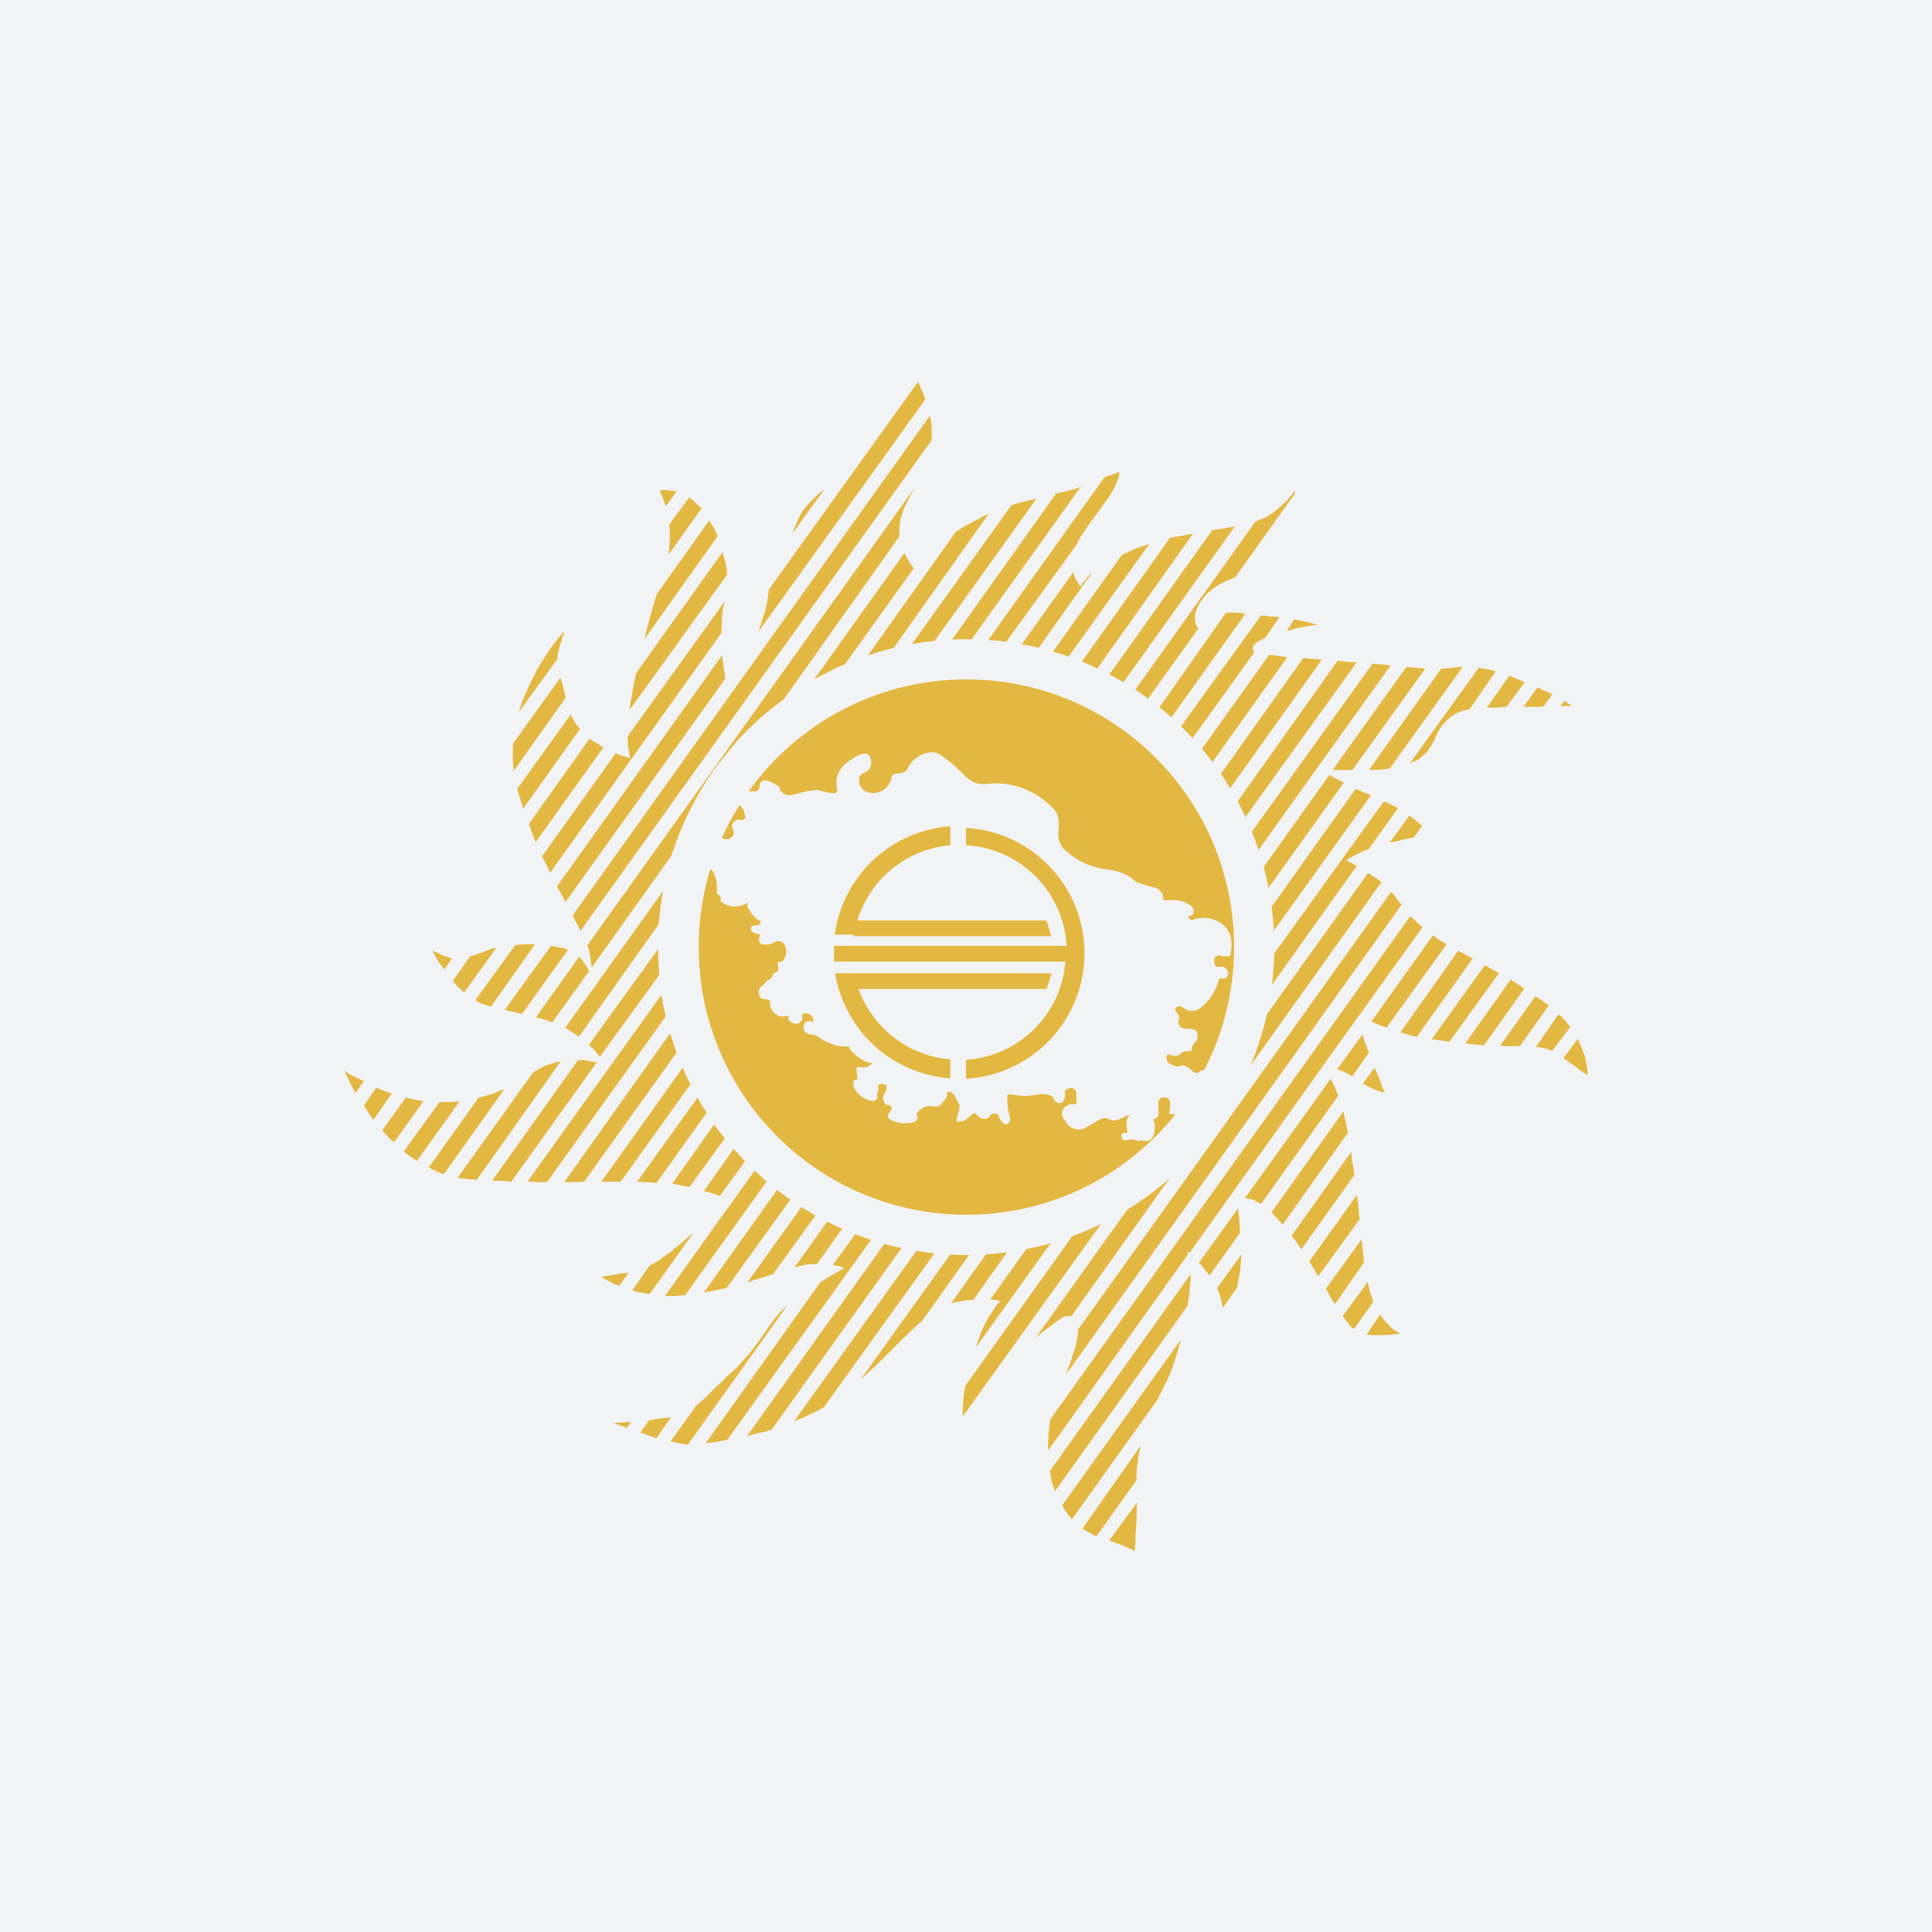 <svg id="Слой_1" data-name="Слой 1" xmlns="http://www.w3.org/2000/svg" viewBox="0 0 48 48"><defs><style>.cls-1{fill:#f2f3f4}.cls-3{fill:#e3b842}</style></defs><g id="STSB"><path class="cls-1" d="M0 0h48v48H0z"/><path d="M30.51 21.55l-.01.02.02.02-.01-.02v-.02zm-4.02 12.59l8.33-11.66-.07-.09-.06-.08-.06-.08-.07-.07-7.78 10.88v.1l-.02.11-.02.12-.03.13-.05.14-.05.16-.06.16-.06.18zm-11.86-8.18l.1.09.07.08.06.07.04.06 1.48-2.04-.02-.32-.01-.32-1.72 2.38zm2.5 3.53l.88-1.21-.07-.08-.07-.09-.13-.17-1.04 1.47.18.03.17.04h.06l.02.01zm9.48 3.22l2.58-3.62-.26.24-.27.22-.28.21-.3.19-2.35 3.29.09-.08.09-.07.08-.06.08-.06.07-.05.06-.05.06-.04.05-.04.05-.03.04-.03.05-.02.04-.01h.09l.03.01zm-10.3-3.32l1.25-1.75-.12-.18-.11-.19-1.5 2.09.24.01.24.02zm3.99 2.01l.63-.88-.18-.08-.1-.05-.09-.05-.82 1.15.1-.03.09-.02.09-.02.08-.01h.1l.1-.01zm-2.11 2.68l-.14.13-.13.13-.12.11-.11.11-.1.1-.1.1-.1.08-.09.08-.64.89.11.02.11.03.11.02.1.01 2.48-3.47-.09.09-.09.08-.08.1-.08.09-.15.21-.14.21-.16.21-.08.11-.08.11-.1.11-.1.11-.11.12-.12.11zm-1.76 1.16l-.16.02-.08.02h-.06l-.22.31.09.03.1.04.21.07.36-.52-.12.02-.12.01zm-.81-3.62l-.11.01-.1.01-.08.02-.07.01-.06.01-.06.01-.05.01h-.04l-.03.01-.03.01h-.02l-.01.01h-.01l.02.01.01.01.03.02.06.03.09.05.1.05.12.05.24-.33zm1.6-.98l-.16.13-.15.13-.14.11-.13.11-.13.09-.12.09-.13.08-.12.06-.43.62.1.03.1.02.11.02.12.02 1.08-1.51zm-.24 1.54h.04l2.03-2.83-.15-.14-.15-.13-.56.79-.23.31-1.44 2.02h.23l.11-.01.12-.01zm3.28-1.98l-.17-.11-.18-.1-1.34 1.87.17-.06.17-.05.16-.05.14-.05 1.05-1.45zm-1.75-1.35l-.14-.16-.14-.15-.74 1.05.11.03.1.03.1.03.08.04.63-.87zm2.74 1.81l-.56.77.06.01.06.01.05.01.04.02.03.01.02.01h.02-.01v.01l-.01.01-.02.01-.05.03-.07.04-.09.05-.1.06-.11.07-.13.08-2.85 4 .11-.02.13-.01.15-.03.15-.03 3.58-4.98-.2-.07-.1-.03-.1-.03zm5.42.01l-2.68 3.75-.03.14-.02.14-.01.15-.01.15v.19l3.47-4.83-.18.08-.17.08-.37.15zm-1.62.4l-.26.04-.27.02-.89 1.25.03-.01h.02l.04-.02.13-.01.11-.03.12-.01h.1l.87-1.23zm1.08-.22l-.3.07-.3.07-.93 1.3h.05l.05.01h.05l.04.01.02.01h.02l.02.01-.01.02-.03.02-.02.03-.04.04-.04.05-.03.06-.05.07-.05.08-.05.08-.05.1-.05.1-.05.11-.04.12-.05.12-.04.14 1.88-2.62zm-4.15.04l-3.42 4.79.14-.04.16-.04.15-.03.16-.05 3.24-4.53-.11-.02-.11-.03-.21-.05zm.8.17l-3.05 4.25.18-.07.19-.09.19-.09.18-.1 2.76-3.84-.24-.03-.11-.01-.1-.02zm1.2.1h-.18l-.18-.01-2.25 3.14.23-.22.22-.2.2-.2.19-.19.18-.18.18-.17.16-.16.17-.14 1.19-1.67h-.11zm-4.34-1.36l-.16-.12-.17-.12-1.82 2.55.28-.05.14-.03.15-.04 1.58-2.19zm9.86 1.29v.01h.01l.02.01.02.02 4.19-5.87v-.02.01h.01l1.59-2.21-.15-.14-.15-.14-8.95 12.51-.02.18-.02.19-.01.2v.2l3.47-4.87-.01-.03v-.05zm-9.81-17.84l.79-1.09-.13.1-.11.1-.11.11-.1.11-.1.13-.04.08-.04.07-.04.09-.04.09-.04.1-.04.11zm19.08 11.99l-.03-.02-.02-.02-.56.81.1.01.1.02.1.03.1.04.45-.59-.11-.15-.13-.13zm-2.83-1.78l-.17-.1-.17-.12-1.53 2.14.09.04.09.04.2.07 1.49-2.07zm1.59.88l-1.12 1.58.23.03.23.02 1-1.41-.17-.11-.17-.11zm-10.9 13.41l2.13-2.98.09-.19.05-.09.04-.09.06-.11.05-.12.06-.14.05-.14.05-.15.04-.15.09-.31-2.95 4.12.05.09.06.09.06.08.07.09zm11.52-13l-.88 1.23h.04l.05.01h.4l.72-1.01-.17-.12-.16-.11zm-1.92-1.13l-1.44 2.03.21.06.1.03.1.02 1.39-1.95-.18-.09-.18-.1zm.66.36l-1.32 1.84.44.06 1.23-1.7-.17-.1-.18-.1zM26.08 36.55l.03.13.02.13.04.12.04.12 3.29-4.6.04-.23.01-.11.01-.1.01-.1.01-.09v-.16l-3.5 4.89zm-9.27-24.34l-.21-.03-.11-.01-.11.02h.01l.01.02.01.03.02.05.03.06.02.06.03.08.03.09.27-.37zm-1.24 23.27l.11-.15h-.1l-.1.01h-.07l-.06.01h-.09v.01h.02l.02.01.04.02.05.02.05.02.07.02.06.03zm18.41-3.63l-.62.85.07.1.07.08.06.08.08.06.48-.68-.04-.12-.04-.11-.03-.13-.03-.13zm.31.81l-.34.5h.04l.05.01h.39l.09-.01h.07l.06-.01.05-.01h.04l.02-.01h.02l-.01-.01-.02-.01-.03-.02-.03-.01-.04-.03-.04-.03-.05-.04-.06-.06-.07-.07-.07-.09-.07-.1zm-23.25-8.57l.19-.28-.08-.02-.04-.02-.05-.01-.07-.03-.05-.02-.05-.03-.05-.02-.03-.01-.02-.01-.02-.01-.01-.01h-.01v.01l.01.02.01.03.03.04.04.08.05.09.07.09.08.11zm2.92-8.21l.02-.07.02-.05.01-.04.01-.02v-.03.02l-.01.01-.02.01-.04.05-.05.06-.07.09-.07.09-.08.11-.09.13-.09.14-.1.16-.09.16-.09.18-.09.19-.09.2-.08.2-.07.22.96-1.32v-.1l.03-.11.03-.13.03-.07.02-.08zm13.28 22.29l1-1.4-.01-.1.01-.1.02-.21.03-.21.05-.23-1.45 2.06.16.09.09.05.1.05zm.72.26l.06.02.05.03.05.01.03.02.02.01.01.01h.01v-.01l.01-.03v-.09l.01-.08v-.17l.01-.11.01-.16.01-.17v-.19l.01-.19-.69.94.12.05.11.04.09.03.08.04zm5.87-7.64l-.89 1.23.05.08.04.08.09.15.01.02.02.01.01.02.01.02.72-1.04-.03-.29-.03-.28zm-.25-2.02v-.08l-.01-.07-1.48 2.08.12.16.12.18 1.32-1.85-.03-.21-.04-.21zm-2.82 1.25l-.97 1.35.06.07.06.08.07.08.07.09.76-1.06-.01-.19-.01-.08v-.09l-.01-.07-.01-.07v-.06l-.01-.05zm-.42 2.27l.01.06.01.05.02.09.35-.49.04-.21.04-.21.02-.21.01-.2-.6.83.06.15.04.14zm3.04-4.68l-1.79 2.51.13.14.07.08.08.08 1.62-2.28-.03-.14-.03-.14-.03-.13-.02-.12zm-.32-.81l-2.13 2.97.09.01.09.02.05.02.05.03.06.03.06.03 1.92-2.69-.05-.12-.04-.1-.1-.2zm.79-1.1l-.63.87.07.02.1.04.1.05.11.06.41-.59-.04-.09-.01-.04-.01-.03-.03-.07-.03-.07-.02-.08-.02-.07zm-20.54-4.78l1.68-2.35-.17-.11-.09-.05-.08-.06-1.51 2.12.08.23.09.22zm-.51 2.56l-.99 1.37.08.05.09.04.09.03.09.03h.02l.01.02 1.1-1.56h-.24l-.25.02zm-1.27 1.18l.8-1.11-.03.01h-.04l-.07.02-.08.03-.07.03-.14.05-.11.04-.11.03-.43.61.13.15.15.14zm22.18 5.03l-1.18 1.65.11.18.11.19 1.03-1.42-.02-.15-.01-.15-.02-.15-.02-.15zM17.94 16.28l-4.1 5.74.11.2.1.19 3.97-5.55-.02-.13-.02-.14-.02-.15-.02-.16zm-3.9 9.26l.14.08.06.04.06.04.04.03.04.03 1.98-2.79.05-.42.03-.21.03-.2-2.43 3.4zm24.83-8.13l-.1.14h.06l.04-.01h.15v-.02l-.01-.01-.02-.02-.03-.01-.04-.03-.05-.04zm-24.23 6.71l-.05-.08-.06-.09-.06-.09-.08-.09-1.08 1.51.11.02.1.03.2.07.92-1.28zm-.53-.52l-.09-.04-.1-.02-.12-.02-.11-.02-1.15 1.59.11.03.11.02.21.05 1.14-1.59zm15.98-4.62l1.89-2.65-.12-.02-.12-.02-.11-.01-.1-.01-1.7 2.38.13.17.13.16zm-18.2 8.29l-1.24 1.74.19.09.09.04.1.03 1.5-2.11-.13.05-.15.06-.17.05-.19.05zm-.97.11l-.89 1.23.16.12.17.11 1.06-1.48-.25.02h-.25zm20.24-11.17l-.02-.03-.01-.03-.01-.04.01-.04.01-.03.02-.02.03-.03.03-.03.03-.02.06-.03.05-.03.07-.03.36-.52-.1-.01h-.11l-.13-.02-.12-.01-2.02 2.8.08.07.07.08.14.14 1.56-2.17zM9.35 27.02l-.31.45.05.08.06.09.06.09.07.09.45-.65-.19-.07-.09-.03-.1-.05zm4.58-.65l-.11.02-.1.03-.09.03-.09.03-.16.08-.14.09-1.87 2.61.14.02.15.02h.13l.05.02 2.09-2.95zm12.93-11.8l-.01-.01-.02-.01-.02-.03-.03-.04-.03-.05-.03-.06-.03-.07-.03-.08-1.29 1.81.2.05.11.02.1.03 1.35-1.9-.09.08-.07.09-.07.09-.04.08zm6.17 4.68l-1.67 2.34.05.26.07.26 1.91-2.67-.07-.03-.06-.03-.06-.03-.05-.03-.04-.02-.03-.02-.03-.02-.02-.01zm-22.95 8.02l-.58.81.06.08.07.07.07.08.09.07.73-1.02-.22-.04-.22-.05zm13.9-11.36h.14l2.74-3.83-.03.02-.03.02-.28.08-.28.06-2.6 3.65h.34zm7.99-.23l.17-.05.08-.02.08-.02.07-.01.06-.01.06-.01.05-.01.05-.01.04-.01h.07l.02-.01h.03-.01l-.04-.01-.05-.01-.07-.02-.08-.02-.1-.02-.12-.03-.13-.02-.18.29zm1.63 3.45l1.81-2.52-.23-.02-.24-.02-1.83 2.56h.49zm1.73 1.39l-.07-.06-.07-.06-.08-.07-.1-.06-.48.66.18-.03.15-.04.14-.03.12-.02.21-.29zm-10.35-4.55l1.79-2.47.02-.06.03-.05.03-.06.04-.06.1-.15.1-.14.09-.12.08-.11.08-.11.07-.1.07-.09.06-.09.05-.08.05-.08.08-.15.06-.16.02-.08.01-.09-.02.01-.03.01-.04.02-.05.02-.06.02-.09.03-.09.04-2.89 4.05.22.02.11.02.11.01zM14.36 26.34l-2.13 2.99.24.01.23.02 2.13-2.97-.1-.01-.1-.02-.13-.02h-.14zm23.07-8.78l.45-.61-.19-.08-.19-.08-.56.79h.24l.25-.02zM8.68 26.69l-.05-.04-.04-.02-.03-.02v.01l.02.03.02.05.03.06.04.08.04.09.06.11.06.12.21-.3-.11-.05-.1-.05-.08-.04-.07-.03zM23.2 15.95l2.55-3.56-.31.07-.15.04-.16.05-2.48 3.46.28-.04.27-.02zm15.15 1.6l.22-.3-.11-.05-.06-.03-.06-.02-.07-.04-.07-.03-.35.48h.38l.12-.01zm-10.46-.57l2.79-3.9-.13.02-.14.03-.29.04-2.58 3.62.17.1.18.09zm7.75 1.4l.06-.14.07-.13.08-.11.1-.11.11-.09.06-.04.06-.04.08-.03.08-.03.08-.02.09-.02.65-.94-.1-.03-.11-.02-.11-.02-.1-.02-1.71 2.37.1-.04.09-.04.08-.06.08-.07.07-.07.07-.09.06-.1.06-.11zm-8.4-1.74l2.4-3.38-.28.05-.29.05-2.22 3.12.1.03.09.04.1.04.1.05zm1.26.75l1.27-1.77-.03-.05-.03-.06-.02-.07v-.14l.01-.08.03-.09.05-.1.04-.07.05-.07.09-.12.11-.09.1-.08.12-.08.12-.06.14-.06.14-.06 1.47-2.06.01-.03v-.06l-.01.02-.03.03-.02.04-.04.04-.04.05-.05.06-.05.05-.13.12-.15.12-.08.06-.09.05-.09.05-.08.03-.06.02-.06.03-3.01 4.21.16.11.16.11zm6.03 1.7l1.81-2.52h-.09l-.09.01-.17.02-.09.01h-.09l-1.8 2.52h.14l.14-.01.13-.01.11-.02zm-.21 2.83l-.07-.06-.09-.06-.17-.11-2.6 3.63-.09.35-.11.33-.12.32-.12.32 3.37-4.72zm-17.71-8.14l.82-1.15-.15-.14-.07-.07-.09-.06-.49.67.01.18v.18l-.01.19-.02.2zm-2.56 3.56l-.01-.07-.02-.08-.03-.13-.03-.12-.04-.1-1.17 1.63-.01.17v.17l.01.17.01.18 1.29-1.82zm12.48-1l2.02-2.82-.17.05-.17.06-.17.08-.17.08-1.73 2.43.19.07.2.05zM13 20.09l1.41-1.98-.07-.08-.06-.09-.05-.09-.05-.1-1.33 1.85.07.24.08.25zm17.46-4.87l-1.68 2.39.14.12.08.07.07.07 1.87-2.62-.13-.02-.12-.01h-.23zm.77 5.95l3.32-4.64-.21-.02-.12-.01-.12-.01-3.03 4.22.08.23.04.12.04.11zm-16.81 1.96l8.73-12.2v-.23l-.01-.13-.01-.13-.03-.11-8.87 12.41.05.11.05.1.05.09.04.09zm-.95-1.86l.1.21.1.2 4.25-5.95.01-.21.01-.2.02-.2.05-.19.01-.01-2.43 3.38.01.15v.07l.01.07.02.09.01.05v.05l.01.03v.03h-.01l-.01-.01-.04-.01-.04-.01-.05-.02-.06-.02-.07-.02-.07-.04-1.83 2.56zm17.43-.91l2.81-3.91h-.19l-.14-.02-.15-.01-2.51 3.53.09.21.09.2zm-11.44-2.97l2.89-4.07-.01-.08v-.09l.01-.09.01-.09.02-.1.03-.09.03-.11.05-.1.06-.12.05-.11.06-.1.05-.1-8.12 11.35.03.07.02.06.01.07.01.05.01.09.01.07.01.07.01.07 1.98-2.78.1-.29.11-.29.12-.28.13-.27.14-.27.15-.26.16-.26.17-.25.19-.24.19-.23.19-.23.21-.22.22-.21.22-.2.24-.19.24-.18zm-2.81 8.28l-2.63 3.7h.25l.24-.01 2.3-3.21-.08-.23-.08-.25zm14.9-3.08l.03.31.02.29 2.46-3.43-.19-.08-.19-.08-2.13 2.99zm-13.6-8.87l-2.15 3.01-.05.25-.04.23-.04.22-.03.21 2.43-3.37-.02-.13-.02-.14-.04-.14-.04-.14zm4.87-4.25l-3.72 5.18v.04l-.04.27-.06.26-.08.24-.08.24 4.15-5.78-.05-.14-.03-.07-.03-.06-.02-.05-.02-.05-.02-.04v-.04zm-6.39 15.25l-3.32 4.63.12.01.12.01h.24l2.95-4.12-.06-.27-.05-.26zm13.87-5.45l.11.18.12.18 2.31-3.24-.24-.02-.22-.02-2.08 2.92zm-13.14 7.66l-.11-.2-.09-.2-2.02 2.83h.48l1.74-2.43zm17.57-6.85l-.07-.04-.08-.04-.1-.05-.1-.04-2.78 3.86v.2l-.01.19-.02.19-.02.19 2.16-3.03-.11-.05-.04-.03-.04-.01-.03-.02-.02-.01-.02-.01.01-.01.02-.01.03-.03.05-.03.08-.04.05-.03.05-.02.06-.03.06-.03.07-.02.08-.04.72-1.01zm-17.11-7.15l-1.3 1.83-.08.26-.08.28-.08.29-.07.29 1.82-2.56-.09-.2-.06-.09-.06-.1zm4.56 3.2l2.38-3.36-.12.05-.12.07-.16.08-.15.08-.13.08-.13.08-2.2 3.09.15-.05.16-.04.32-.08zm.52-2.01l-.05-.07-.06-.09-.06-.1-.06-.12-2.25 3.15.19-.1.19-.09.19-.09.19-.09 1.72-2.4zm11.7 13.02v-.01l-.02-.03-.02-.05-.03-.07-.03-.1-.04-.11-.11-.24-.29.39.11.06.1.05.09.04.07.03.04.01.04.01.03.01.02.01h.04zm4.98-.89l-.04-.1-.04-.11-.05-.11-.05-.12-.35.47.01.01v.01l.1.07.08.06.08.05.06.05.05.04.04.03.03.02.03.02.05.03.03.03.02.01.01.01v-.13l-.01-.06-.01-.08-.02-.09-.02-.11z" fill-rule="evenodd" fill="#e3b842"/><circle class="cls-1" cx="24.01" cy="23.53" r="7.65"/><circle class="cls-3" cx="24.01" cy="23.53" r="6.65"/><path class="cls-1" d="M17.37 20.76a1.17 1.17 0 000 .28.78.78 0 00.13.43c.09.12.15.08.22.2a.7.7 0 01.09.33v.2c0 .05.07 0 .09.09s0 .06 0 .09.18.13.3.14a.68.68 0 00.37-.09v.09c0 .04.19.32.29.35s0 .07 0 .1-.17 0-.2.07a.07.07 0 000 .05c0 .06.11.11.19.12s0 .07 0 .13a.16.16 0 00.05.1c.09.07.32 0 .38-.05a.17.17 0 01.11 0 .18.18 0 01.11.1c.08.16 0 .39-.1.41a.12.12 0 00-.07 0 .12.12 0 000 .07v.15c0 .03 0 0-.08.05s-.05.08-.1.14-.05 0-.13.1-.15.11-.16.18a.22.22 0 00.07.23c.06 0 .15 0 .2.05a.09.09 0 010 .06.35.35 0 00.22.31.24.24 0 00.18 0h.06c.06 0 0 0 0 0v.08c0 .06.11.09.11.1a.19.19 0 00.15 0 .21.21 0 00.08-.09v-.14a.22.22 0 01.27.1v.08c0 .08 0 0-.05 0s-.16 0-.18.1 0 .16.1.21.14 0 .26.08l.1.07a.5.5 0 00.15.07.86.86 0 00.42.1h.1c0 .14.4.41.52.41h.06s-.08.08-.14.1-.2 0-.24 0 0 .2 0 .28-.06 0-.09.07 0 .06 0 .14a.6.6 0 00.25.28s.22.12.3.05 0-.11.05-.22 0-.11 0-.14a.16.16 0 01.21 0 .11.11 0 010 .08c0 .09-.06.11-.08.19a.24.24 0 00.08.21c.06 0 .11 0 .13.07s-.11.14-.09.23.32.16.37.16.27 0 .34-.07 0-.09 0-.16a.39.39 0 01.42-.19h.13c.05 0 0 0 .11-.11a.55.55 0 00.1-.15v-.09a.11.11 0 01.1 0s.06 0 .13.17l.08.15c0 .18-.11.34-.06.4s0 0 .07 0 .11 0 .24-.12.13-.08.14-.08.08.11.18.13a.16.16 0 00.09 0c.08 0 .09-.1.16-.12a.14.14 0 01.09 0c.06 0 .05.08.11.16s.09.11.15.1.08-.08.09-.1-.09-.31-.07-.54a.12.12 0 010-.08c.05-.05.16 0 .25 0 .31.07.59-.09.79 0a.21.21 0 01.1.05s0 .08.07.12a.14.14 0 00.16 0l.06-.11v-.11c0-.06 0-.09.08-.11a.14.14 0 01.14 0 .13.13 0 01.06.1v.19a.14.14 0 010 .09h-.12a.35.35 0 00-.16.07.23.23 0 000 .34.37.37 0 00.54.16 2.79 2.79 0 00.24-.14.52.52 0 01.2-.08c.12 0 .13.06.24.06s.33-.14.39-.14a.3.3 0 00-.07.3v.07a.12.12 0 010 .08h-.07c-.07 0-.06 0-.07.07a.12.12 0 00.07.11c.08 0 .15-.05.29 0s.05 0 .13 0a.3.3 0 00.21 0 .28.28 0 00.12-.21.44.44 0 000-.21c0-.06-.05-.08 0-.11s.07 0 .1-.09a.19.19 0 000-.12v-.17a.17.17 0 01.05-.13.16.16 0 01.24.07v.15c0 .1-.05.16 0 .17s.09 0 .2 0a.46.46 0 01.26.13c.11.11.09.2.16.23s.29-.08.39-.2c.35-.42.12-1.21-.09-1.25s-.19.11-.3.06 0 0-.13-.1a.48.48 0 00-.15-.08c-.11 0-.15.06-.26 0s-.16-.07-.16-.14a.17.17 0 01.01-.13c.12 0 .18.08.3 0s.06-.06.14-.08.1 0 .14 0 0-.09.08-.19.06-.05.07-.09a.23.23 0 000-.21c-.11-.14-.36 0-.43-.16s0-.08 0-.18-.13-.17-.1-.23a.12.12 0 01.1-.06c.09 0 .13.08.23.11a.36.36 0 00.27-.05 1.3 1.3 0 00.49-.75h.14a.14.14 0 00.08-.15.18.18 0 00-.21-.14h-.08c-.03 0-.1-.2 0-.26s.09 0 .21 0h.12c.02 0 .13-.44-.08-.7a.75.75 0 00-.85-.2.1.1 0 01-.09-.1s.1 0 .12-.08 0-.16-.14-.22c-.24-.17-.6-.05-.61-.11s0 0 0-.07-.11-.18-.13-.2-.24-.06-.44-.13-.16-.12-.34-.21a1.4 1.4 0 00-.5-.14 1.84 1.84 0 01-1.08-.53c-.24-.33 0-.52-.17-.9a2 2 0 00-1.57-.71 1.1 1.1 0 01-.41 0c-.26-.09-.32-.27-.71-.57-.18-.13-.26-.2-.37-.2a.7.7 0 00-.57.3c-.06.09-.07.16-.16.2s-.2 0-.27.07 0 .08-.08.19a.48.48 0 01-.16.18.45.45 0 01-.29.07.33.33 0 01-.27-.16.28.28 0 010-.28c.07-.08.13-.06.2-.13a.31.31 0 000-.38c-.11-.09-.39.08-.52.18a.7.7 0 00-.2.22.62.62 0 00-.08.34c0 .12.05.16 0 .2s-.22 0-.46-.06c-.43 0-.68.22-.86.08s0-.09-.13-.18-.3-.18-.4-.12 0 .19-.15.25h-.15a1 1 0 00-.19 0c-.09 0-.12.11-.15.1s0-.16-.06-.25a.18.18 0 00-.2-.06c-.07 0-.08.16 0 .23s.08.09.25.24a.78.78 0 01.2.21c0 .08.08.2 0 .23s-.07 0-.15 0a.22.22 0 00-.13.1c-.05.11.09.22 0 .31a.17.17 0 01-.16.08c-.17 0-.3-.28-.35-.47s0-.38-.06-.4-.2.43-.26.78z"/><path class="cls-3" d="M24 20.56V21a2.65 2.65 0 012.5 2.5h-5.78v.39h5.75A2.65 2.65 0 0124 26.33v.47a3.12 3.12 0 000-6.23z"/><path class="cls-3" d="M21.21 23.26h4.91l-.12-.39h-4.7A2.66 2.66 0 0123.61 21v-.47a3.12 3.12 0 00-2.87 2.69h.47zm4.92.92h-5.38a3.12 3.12 0 002.86 2.61v-.47a2.66 2.66 0 01-2.28-1.75H26z"/></g></svg>
